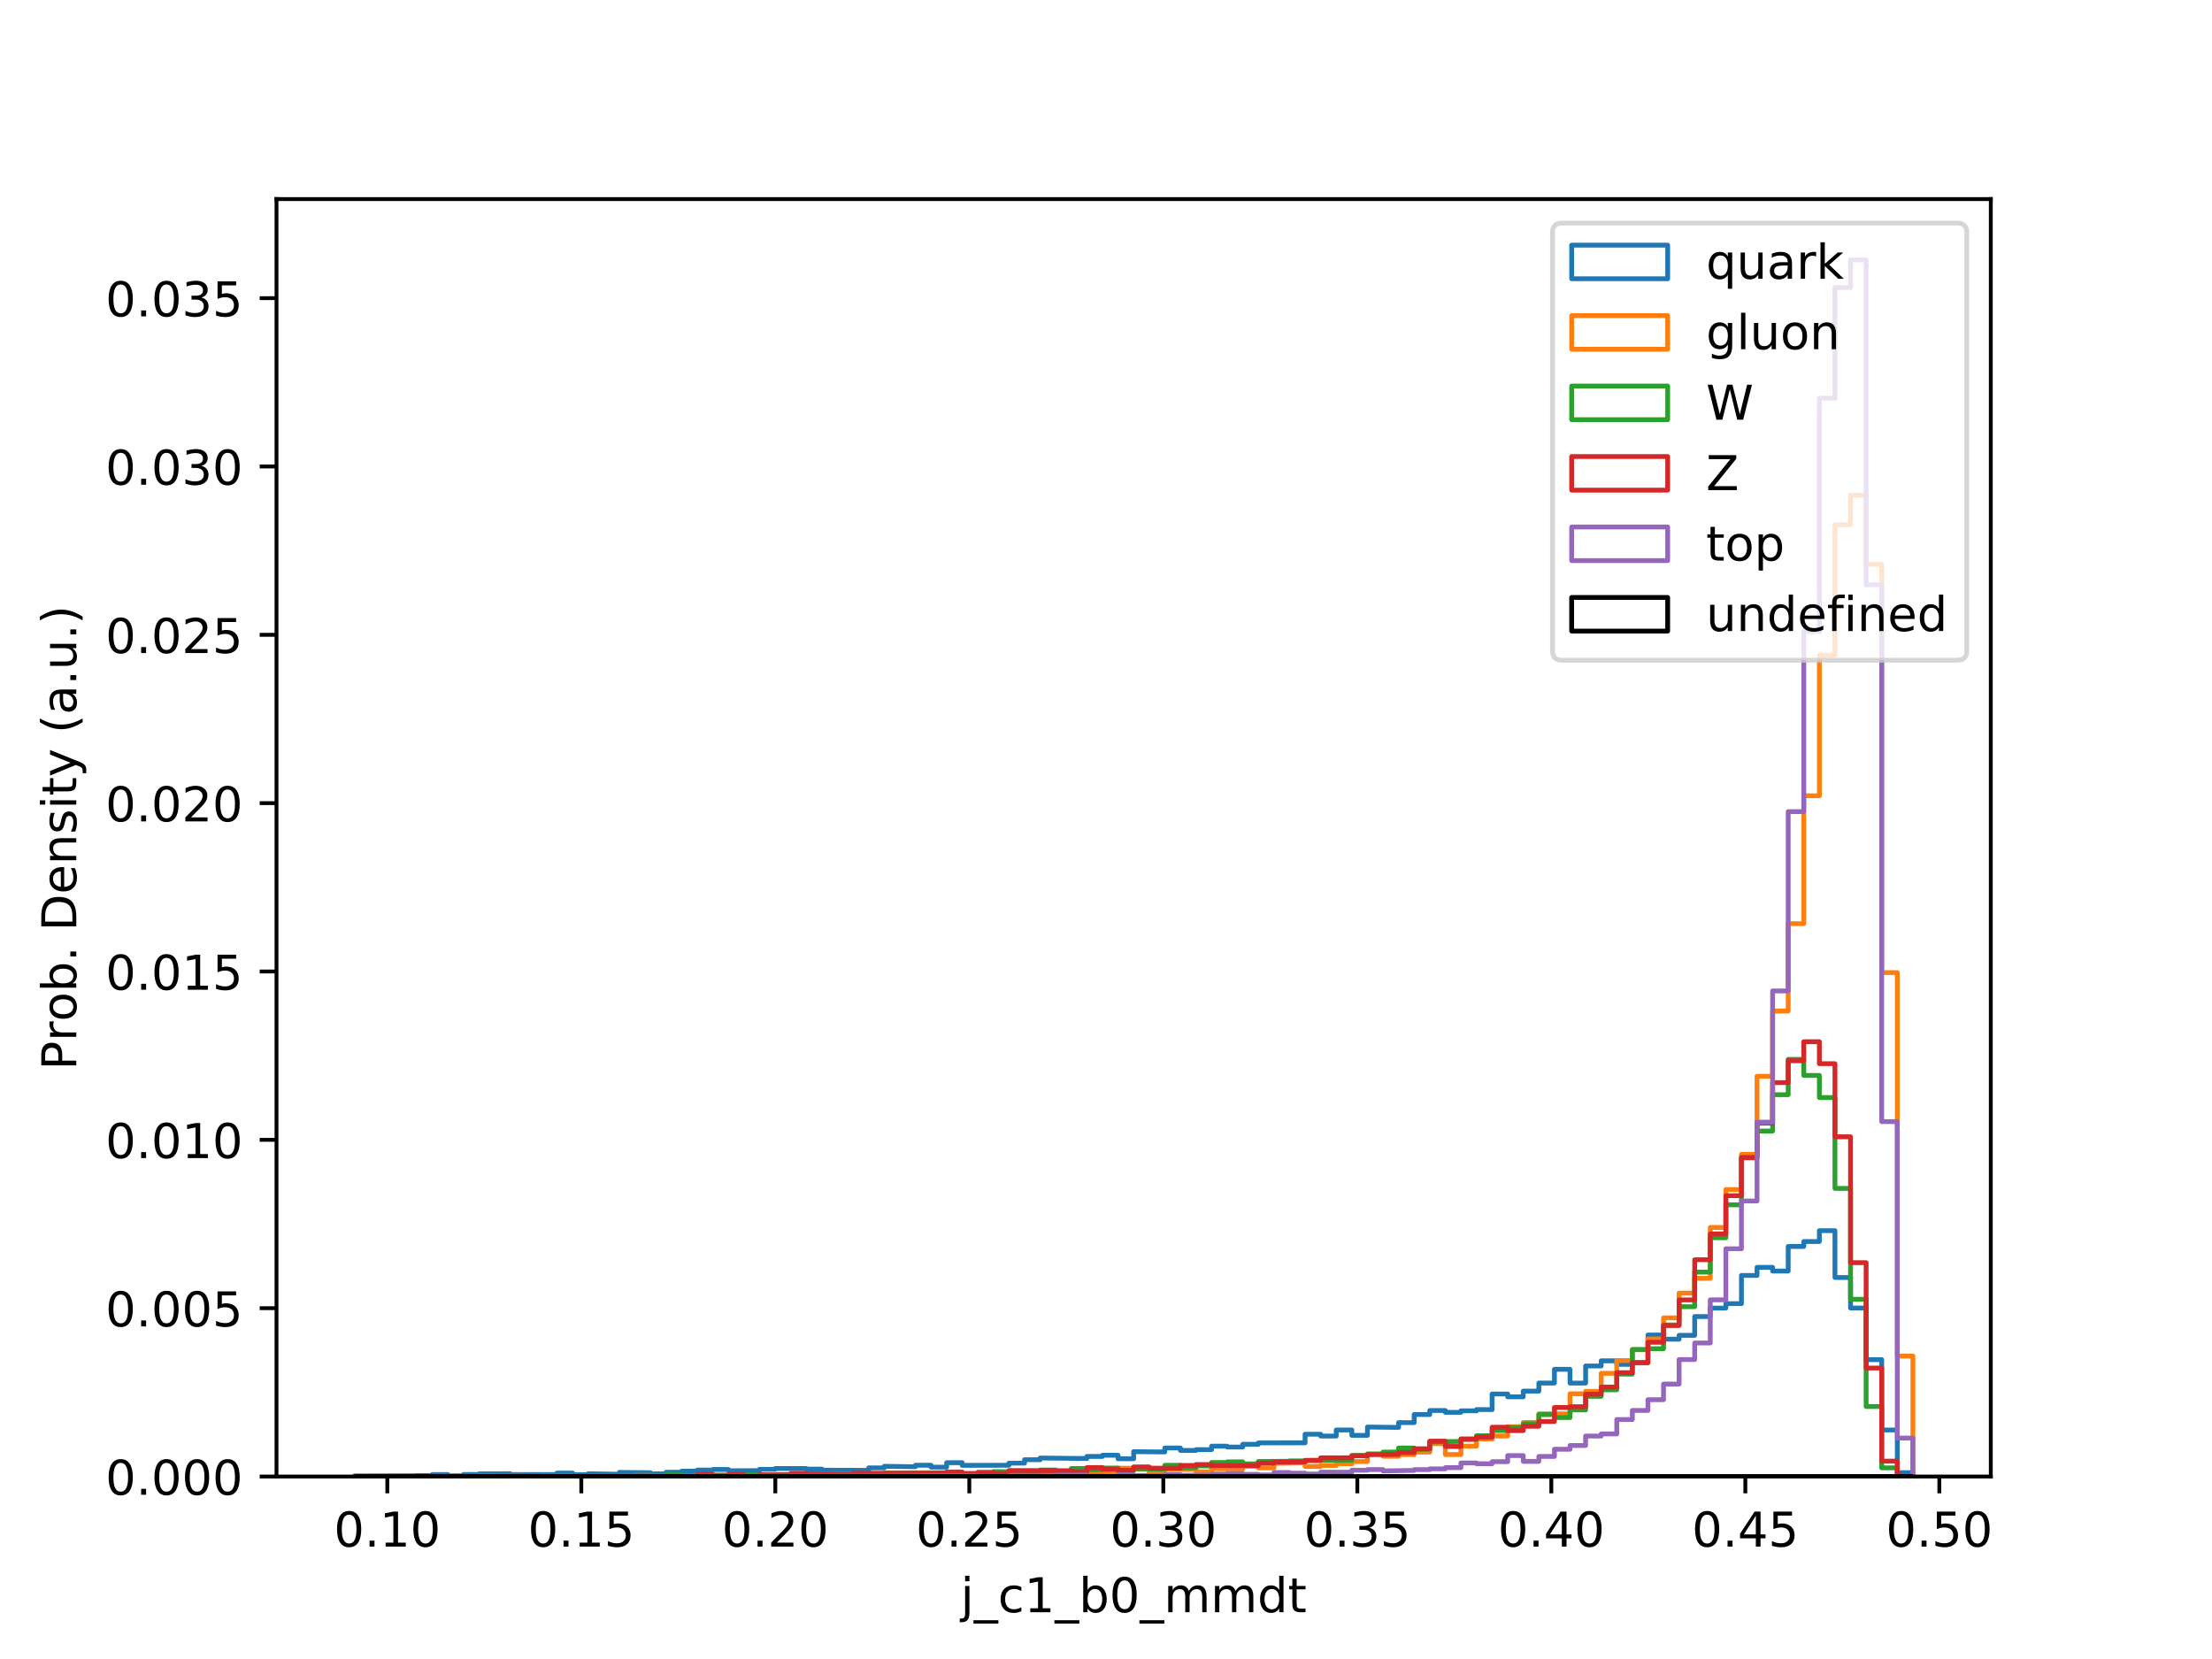 <?xml version="1.0" encoding="utf-8" standalone="no"?>
<!DOCTYPE svg PUBLIC "-//W3C//DTD SVG 1.1//EN"
  "http://www.w3.org/Graphics/SVG/1.1/DTD/svg11.dtd">
<!-- Created with matplotlib (https://matplotlib.org/) -->
<svg height="345.6pt" version="1.1" viewBox="0 0 460.8 345.6" width="460.8pt" xmlns="http://www.w3.org/2000/svg" xmlns:xlink="http://www.w3.org/1999/xlink">
 <defs>
  <style type="text/css">
*{stroke-linecap:butt;stroke-linejoin:round;}
  </style>
 </defs>
 <g id="figure_1">
  <g id="patch_1">
   <path d="M 0 345.6 
L 460.8 345.6 
L 460.8 0 
L 0 0 
z
" style="fill:#ffffff;"/>
  </g>
  <g id="axes_1">
   <g id="patch_2">
    <path d="M 57.6 307.584 
L 414.72 307.584 
L 414.72 41.472 
L 57.6 41.472 
z
" style="fill:#ffffff;"/>
   </g>
   <g id="patch_3">
    <path clip-path="url(#pde7eaba69e)" d="M 73.833 307.584 
L 73.833 307.473 
L 90.065 307.409 
L 90.065 307.166 
L 93.312 307.166 
L 93.312 307.458 
L 96.559 307.458 
L 96.559 307.157 
L 99.805 307.157 
L 99.805 307.024 
L 106.298 306.999 
L 106.298 307.172 
L 116.038 307.17 
L 116.038 306.859 
L 119.284 306.859 
L 119.284 307.192 
L 122.531 307.192 
L 122.531 307.007 
L 129.024 307.117 
L 129.024 306.722 
L 135.517 306.791 
L 135.517 307.021 
L 138.764 307.021 
L 138.764 306.696 
L 142.01 306.696 
L 142.01 306.473 
L 145.257 306.473 
L 145.257 306.237 
L 148.503 306.237 
L 148.503 306.12 
L 151.75 306.12 
L 151.75 306.388 
L 158.243 306.357 
L 158.243 306.087 
L 161.489 306.087 
L 161.489 305.917 
L 167.983 305.922 
L 167.983 306.047 
L 171.229 306.047 
L 171.229 306.259 
L 180.969 306.306 
L 180.969 305.78 
L 184.215 305.78 
L 184.215 305.455 
L 190.708 305.547 
L 190.708 305.235 
L 193.955 305.235 
L 193.955 305.631 
L 197.201 305.631 
L 197.201 304.705 
L 200.448 304.705 
L 200.448 305.261 
L 210.188 305.24 
L 210.188 304.799 
L 213.434 304.799 
L 213.434 304.084 
L 216.681 304.084 
L 216.681 303.732 
L 226.42 303.833 
L 226.42 303.404 
L 229.667 303.404 
L 229.667 303.159 
L 232.913 303.159 
L 232.913 303.889 
L 236.16 303.889 
L 236.16 302.409 
L 242.653 302.468 
L 242.653 301.643 
L 245.9 301.643 
L 245.9 302.148 
L 249.146 302.148 
L 249.146 301.985 
L 252.393 301.985 
L 252.393 301.267 
L 255.639 301.267 
L 255.639 301.44 
L 258.886 301.44 
L 258.886 300.873 
L 262.132 300.873 
L 262.132 300.584 
L 271.872 300.572 
L 271.872 298.776 
L 275.119 298.776 
L 275.119 299.157 
L 278.365 299.157 
L 278.365 297.889 
L 281.612 297.889 
L 281.612 299.013 
L 284.858 299.013 
L 284.858 297.281 
L 291.351 297.355 
L 291.351 296.359 
L 294.598 296.359 
L 294.598 294.674 
L 297.844 294.674 
L 297.844 293.837 
L 301.091 293.837 
L 301.091 294.217 
L 304.337 294.217 
L 304.337 293.902 
L 307.584 293.902 
L 307.584 293.639 
L 310.831 293.639 
L 310.831 290.393 
L 314.077 290.393 
L 314.077 290.982 
L 317.324 290.982 
L 317.324 289.796 
L 320.57 289.796 
L 320.57 288.115 
L 323.817 288.115 
L 323.817 285.252 
L 327.063 285.252 
L 327.063 288.119 
L 330.31 288.119 
L 330.31 284.559 
L 333.556 284.559 
L 333.556 283.484 
L 336.803 283.484 
L 336.803 284.228 
L 340.049 284.228 
L 340.049 283.881 
L 343.296 283.881 
L 343.296 278.11 
L 346.543 278.11 
L 346.543 278.975 
L 349.789 278.975 
L 349.789 278.175 
L 353.036 278.175 
L 353.036 274.259 
L 356.282 274.259 
L 356.282 272.504 
L 359.529 272.504 
L 359.529 271.571 
L 362.775 271.571 
L 362.775 265.697 
L 366.022 265.697 
L 366.022 264.015 
L 369.268 264.015 
L 369.268 264.781 
L 372.515 264.781 
L 372.515 259.657 
L 375.761 259.657 
L 375.761 258.631 
L 379.008 258.631 
L 379.008 256.37 
L 382.255 256.37 
L 382.255 266.131 
L 385.501 266.131 
L 385.501 272.478 
L 388.748 272.478 
L 388.748 283.237 
L 391.994 283.237 
L 391.994 297.889 
L 395.241 297.889 
L 395.241 306.784 
L 398.487 306.784 
L 398.487 307.584 
L 398.487 307.584 
" style="fill:none;stroke:#1f77b4;stroke-linejoin:miter;"/>
   </g>
   <g id="patch_4">
    <path clip-path="url(#pde7eaba69e)" d="M 73.833 307.584 
L 86.819 307.584 
L 86.819 307.44 
L 90.065 307.44 
L 90.065 307.584 
L 99.805 307.584 
L 99.805 307.446 
L 103.052 307.446 
L 103.052 307.584 
L 106.298 307.584 
L 106.298 307.365 
L 109.545 307.365 
L 109.545 307.536 
L 116.038 307.542 
L 116.038 307.418 
L 122.531 307.414 
L 122.531 307.562 
L 132.271 307.537 
L 132.271 307.358 
L 135.517 307.358 
L 135.517 307.472 
L 148.503 307.533 
L 148.503 307.294 
L 151.75 307.294 
L 151.75 307.436 
L 158.243 307.473 
L 158.243 307.32 
L 167.983 307.279 
L 167.983 307.089 
L 174.476 307.158 
L 174.476 307.374 
L 184.215 307.28 
L 184.215 307.12 
L 187.462 307.12 
L 187.462 306.898 
L 190.708 306.898 
L 190.708 307.292 
L 193.955 307.292 
L 193.955 307.058 
L 197.201 307.058 
L 197.201 306.936 
L 200.448 306.936 
L 200.448 307.231 
L 203.695 307.231 
L 203.695 306.88 
L 206.941 306.88 
L 206.941 307.163 
L 210.188 307.163 
L 210.188 306.833 
L 213.434 306.833 
L 213.434 306.542 
L 223.174 306.558 
L 223.174 306.903 
L 229.667 306.888 
L 229.667 306.492 
L 232.913 306.492 
L 232.913 305.854 
L 236.16 305.854 
L 236.16 306.003 
L 239.407 306.003 
L 239.407 306.872 
L 242.653 306.872 
L 242.653 306.103 
L 249.146 306.068 
L 249.146 306.609 
L 252.393 306.609 
L 252.393 305.948 
L 258.886 306.021 
L 258.886 305.407 
L 262.132 305.407 
L 262.132 305.791 
L 265.379 305.791 
L 265.379 304.851 
L 271.872 304.74 
L 271.872 305.485 
L 275.119 305.485 
L 275.119 305.28 
L 278.365 305.28 
L 278.365 304.924 
L 281.612 304.924 
L 281.612 304.463 
L 284.858 304.463 
L 284.858 302.898 
L 288.105 302.898 
L 288.105 303.365 
L 291.351 303.365 
L 291.351 303.028 
L 294.598 303.028 
L 294.598 302.504 
L 297.844 302.504 
L 297.844 300.74 
L 301.091 300.74 
L 301.091 303.011 
L 304.337 303.011 
L 304.337 301.254 
L 307.584 301.254 
L 307.584 299.755 
L 310.831 299.755 
L 310.831 299.14 
L 314.077 299.14 
L 314.077 297.206 
L 317.324 297.206 
L 317.324 296.337 
L 320.57 296.337 
L 320.57 294.529 
L 327.063 294.522 
L 327.063 290.347 
L 330.31 290.347 
L 330.31 289.851 
L 333.556 289.851 
L 333.556 286.084 
L 336.803 286.084 
L 336.803 283.426 
L 340.049 283.426 
L 340.049 281.181 
L 343.296 281.181 
L 343.296 278.917 
L 346.543 278.917 
L 346.543 274.54 
L 349.789 274.54 
L 349.789 269.374 
L 353.036 269.374 
L 353.036 266.294 
L 356.282 266.294 
L 356.282 255.703 
L 359.529 255.703 
L 359.529 247.809 
L 362.775 247.809 
L 362.775 240.464 
L 366.022 240.464 
L 366.022 224.213 
L 369.268 224.213 
L 369.268 210.617 
L 372.515 210.617 
L 372.515 192.414 
L 375.761 192.414 
L 375.761 165.769 
L 379.008 165.769 
L 379.008 136.519 
L 382.255 136.519 
L 382.255 109.306 
L 385.501 109.306 
L 385.501 103.175 
L 388.748 103.175 
L 388.748 117.556 
L 391.994 117.556 
L 391.994 202.609 
L 395.241 202.609 
L 395.241 282.502 
L 398.487 282.502 
L 398.487 307.584 
L 398.487 307.584 
" style="fill:none;stroke:#ff7f0e;stroke-linejoin:miter;"/>
   </g>
   <g id="patch_5">
    <path clip-path="url(#pde7eaba69e)" d="M 73.833 307.584 
L 73.833 307.543 
L 103.052 307.487 
L 103.052 307.426 
L 138.764 307.379 
L 138.764 307.228 
L 142.01 307.228 
L 142.01 307.472 
L 148.503 307.395 
L 148.503 307.343 
L 154.996 307.307 
L 154.996 307.203 
L 158.243 307.203 
L 158.243 307.317 
L 161.489 307.317 
L 161.489 307.181 
L 167.983 307.133 
L 167.983 307.014 
L 184.215 306.999 
L 184.215 306.852 
L 200.448 306.789 
L 200.448 307.183 
L 203.695 307.183 
L 203.695 306.729 
L 206.941 306.729 
L 206.941 306.558 
L 213.434 306.631 
L 213.434 306.67 
L 216.681 306.67 
L 216.681 306.22 
L 219.927 306.22 
L 219.927 306.614 
L 223.174 306.614 
L 223.174 305.917 
L 226.42 305.917 
L 226.42 306.146 
L 229.667 306.146 
L 229.667 305.824 
L 232.913 305.824 
L 232.913 306.333 
L 236.16 306.333 
L 236.16 305.988 
L 242.653 306.051 
L 242.653 305.246 
L 245.9 305.246 
L 245.9 305.757 
L 249.146 305.757 
L 249.146 305.372 
L 252.393 305.372 
L 252.393 304.662 
L 255.639 304.662 
L 255.639 304.531 
L 258.886 304.531 
L 258.886 304.942 
L 262.132 304.942 
L 262.132 304.458 
L 268.625 304.407 
L 268.625 304.328 
L 271.872 304.328 
L 271.872 304.205 
L 281.612 304.187 
L 281.612 303.189 
L 284.858 303.189 
L 284.858 302.906 
L 288.105 302.906 
L 288.105 302.494 
L 291.351 302.494 
L 291.351 301.647 
L 294.598 301.647 
L 294.598 301.88 
L 297.844 301.88 
L 297.844 300.363 
L 304.337 300.274 
L 304.337 299.877 
L 307.584 299.877 
L 307.584 299.093 
L 310.831 299.093 
L 310.831 298 
L 314.077 298 
L 314.077 297.393 
L 317.324 297.393 
L 317.324 296.621 
L 320.57 296.621 
L 320.57 294.682 
L 323.817 294.682 
L 323.817 295.303 
L 327.063 295.303 
L 327.063 293.713 
L 330.31 293.713 
L 330.31 290.882 
L 333.556 290.882 
L 333.556 289.525 
L 336.803 289.525 
L 336.803 286.25 
L 340.049 286.25 
L 340.049 281.126 
L 343.296 281.126 
L 343.296 280.959 
L 346.543 280.959 
L 346.543 276.008 
L 349.789 276.008 
L 349.789 272.207 
L 353.036 272.207 
L 353.036 265.003 
L 356.282 265.003 
L 356.282 257.844 
L 359.529 257.844 
L 359.529 250.985 
L 362.775 250.985 
L 362.775 241.089 
L 366.022 241.089 
L 366.022 235.622 
L 369.268 235.622 
L 369.268 228.049 
L 372.515 228.049 
L 372.515 220.688 
L 375.761 220.688 
L 375.761 224.03 
L 379.008 224.03 
L 379.008 228.645 
L 382.255 228.645 
L 382.255 247.565 
L 385.501 247.565 
L 385.501 270.666 
L 388.748 270.666 
L 388.748 292.998 
L 391.994 292.998 
L 391.994 305.783 
L 395.241 305.783 
L 395.241 307.584 
L 398.487 307.584 
L 398.487 307.584 
" style="fill:none;stroke:#2ca02c;stroke-linejoin:miter;"/>
   </g>
   <g id="patch_6">
    <path clip-path="url(#pde7eaba69e)" d="M 73.833 307.584 
L 86.819 307.584 
L 86.819 307.398 
L 90.065 307.398 
L 90.065 307.559 
L 106.298 307.472 
L 106.298 307.446 
L 112.791 307.473 
L 112.791 307.584 
L 119.284 307.546 
L 119.284 307.452 
L 145.257 307.489 
L 145.257 307.179 
L 148.503 307.179 
L 148.503 307.417 
L 151.75 307.417 
L 151.75 307.189 
L 154.996 307.189 
L 154.996 307.521 
L 158.243 307.521 
L 158.243 307.22 
L 164.736 307.261 
L 164.736 306.921 
L 167.983 306.921 
L 167.983 307.116 
L 174.476 307.163 
L 174.476 307.231 
L 177.722 307.231 
L 177.722 306.929 
L 197.201 306.877 
L 197.201 306.646 
L 200.448 306.646 
L 200.448 306.933 
L 203.695 306.933 
L 203.695 306.776 
L 206.941 306.776 
L 206.941 306.952 
L 210.188 306.952 
L 210.188 306.34 
L 223.174 306.379 
L 223.174 306.595 
L 226.42 306.595 
L 226.42 305.726 
L 229.667 305.726 
L 229.667 306.058 
L 232.913 306.058 
L 232.913 306.289 
L 236.16 306.289 
L 236.16 305.587 
L 239.407 305.587 
L 239.407 305.848 
L 245.9 305.855 
L 245.9 305.274 
L 249.146 305.274 
L 249.146 305.1 
L 252.393 305.1 
L 252.393 305.292 
L 262.132 305.339 
L 262.132 304.798 
L 265.379 304.798 
L 265.379 304.585 
L 271.872 304.529 
L 271.872 304.259 
L 275.119 304.259 
L 275.119 303.702 
L 281.612 303.681 
L 281.612 303.276 
L 284.858 303.276 
L 284.858 303.035 
L 291.351 302.972 
L 291.351 302.594 
L 294.598 302.594 
L 294.598 301.8 
L 297.844 301.8 
L 297.844 300.221 
L 301.091 300.221 
L 301.091 301.325 
L 304.337 301.325 
L 304.337 299.748 
L 307.584 299.748 
L 307.584 299.361 
L 310.831 299.361 
L 310.831 297.314 
L 314.077 297.314 
L 314.077 298.021 
L 317.324 298.021 
L 317.324 297.113 
L 320.57 297.113 
L 320.57 296.119 
L 323.817 296.119 
L 323.817 293.203 
L 327.063 293.203 
L 327.063 293.035 
L 330.31 293.035 
L 330.31 290.426 
L 333.556 290.426 
L 333.556 288.945 
L 336.803 288.945 
L 336.803 285.955 
L 340.049 285.955 
L 340.049 283.851 
L 343.296 283.851 
L 343.296 279.612 
L 346.543 279.612 
L 346.543 276.143 
L 349.789 276.143 
L 349.789 270.795 
L 353.036 270.795 
L 353.036 262.429 
L 356.282 262.429 
L 356.282 257.045 
L 359.529 257.045 
L 359.529 249.085 
L 362.775 249.085 
L 362.775 241.18 
L 366.022 241.18 
L 366.022 233.972 
L 369.268 233.972 
L 369.268 225.53 
L 372.515 225.53 
L 372.515 220.975 
L 375.761 220.975 
L 375.761 217.008 
L 379.008 217.008 
L 379.008 221.584 
L 382.255 221.584 
L 382.255 236.816 
L 385.501 236.816 
L 385.501 263.037 
L 388.748 263.037 
L 388.748 284.986 
L 391.994 284.986 
L 391.994 304.383 
L 395.241 304.383 
L 395.241 307.468 
L 398.487 307.468 
L 398.487 307.584 
L 398.487 307.584 
" style="fill:none;stroke:#d62728;stroke-linejoin:miter;"/>
   </g>
   <g id="patch_7">
    <path clip-path="url(#pde7eaba69e)" d="M 73.833 307.584 
L 190.708 307.502 
L 190.708 307.435 
L 203.695 307.45 
L 203.695 307.584 
L 210.188 307.584 
L 210.188 307.405 
L 219.927 307.411 
L 219.927 307.287 
L 226.42 307.272 
L 226.42 307.452 
L 232.913 307.435 
L 232.913 307.233 
L 236.16 307.233 
L 236.16 307.365 
L 242.653 307.37 
L 242.653 307.17 
L 245.9 307.17 
L 245.9 307.343 
L 252.393 307.263 
L 252.393 307.069 
L 255.639 307.069 
L 255.639 306.951 
L 258.886 306.951 
L 258.886 307.139 
L 262.132 307.139 
L 262.132 307.259 
L 265.379 307.259 
L 265.379 306.758 
L 268.625 306.758 
L 268.625 306.883 
L 271.872 306.883 
L 271.872 307.066 
L 275.119 307.066 
L 275.119 306.676 
L 281.612 306.695 
L 281.612 306.276 
L 284.858 306.276 
L 284.858 306.137 
L 288.105 306.137 
L 288.105 306.418 
L 294.598 306.313 
L 294.598 306.152 
L 297.844 306.152 
L 297.844 305.992 
L 301.091 305.992 
L 301.091 305.737 
L 304.337 305.737 
L 304.337 304.757 
L 307.584 304.757 
L 307.584 304.926 
L 310.831 304.926 
L 310.831 304.494 
L 314.077 304.494 
L 314.077 303.228 
L 317.324 303.228 
L 317.324 304.436 
L 320.57 304.436 
L 320.57 303.403 
L 323.817 303.403 
L 323.817 301.903 
L 327.063 301.903 
L 327.063 301.124 
L 330.31 301.124 
L 330.31 299.159 
L 333.556 299.159 
L 333.556 298.711 
L 336.803 298.711 
L 336.803 295.714 
L 340.049 295.714 
L 340.049 293.821 
L 343.296 293.821 
L 343.296 291.582 
L 346.543 291.582 
L 346.543 288.326 
L 349.789 288.326 
L 349.789 283.218 
L 353.036 283.218 
L 353.036 279.767 
L 356.282 279.767 
L 356.282 270.777 
L 359.529 270.777 
L 359.529 260.14 
L 362.775 260.14 
L 362.775 250.189 
L 366.022 250.189 
L 366.022 233.769 
L 369.268 233.769 
L 369.268 206.429 
L 372.515 206.429 
L 372.515 169.08 
L 375.761 169.08 
L 375.761 131.527 
L 379.008 131.527 
L 379.008 82.959 
L 382.255 82.959 
L 382.255 59.899 
L 385.501 59.899 
L 385.501 54.144 
L 388.748 54.144 
L 388.748 121.816 
L 391.994 121.816 
L 391.994 233.65 
L 395.241 233.65 
L 395.241 299.572 
L 398.487 299.572 
L 398.487 307.584 
L 398.487 307.584 
" style="fill:none;stroke:#9467bd;stroke-linejoin:miter;"/>
   </g>
   <g id="patch_8">
    <path clip-path="url(#pde7eaba69e)" d="M 73.833 307.584 
L 398.487 307.584 
L 398.487 307.584 
" style="fill:none;stroke:#000000;stroke-linejoin:miter;"/>
   </g>
   <g id="matplotlib.axis_1">
    <g id="xtick_1">
     <g id="line2d_1">
      <defs>
       <path d="M 0 0 
L 0 3.5 
" id="m16e486e373" style="stroke:#000000;stroke-width:0.8;"/>
      </defs>
      <g>
       <use style="stroke:#000000;stroke-width:0.8;" x="80.683" xlink:href="#m16e486e373" y="307.584"/>
      </g>
     </g>
     <g id="text_1">
      <!-- 0.10 -->
      <defs>
       <path d="M 31.781 66.406 
Q 24.172 66.406 20.328 58.906 
Q 16.5 51.422 16.5 36.375 
Q 16.5 21.391 20.328 13.891 
Q 24.172 6.391 31.781 6.391 
Q 39.453 6.391 43.281 13.891 
Q 47.125 21.391 47.125 36.375 
Q 47.125 51.422 43.281 58.906 
Q 39.453 66.406 31.781 66.406 
z
M 31.781 74.219 
Q 44.047 74.219 50.516 64.516 
Q 56.984 54.828 56.984 36.375 
Q 56.984 17.969 50.516 8.266 
Q 44.047 -1.422 31.781 -1.422 
Q 19.531 -1.422 13.062 8.266 
Q 6.594 17.969 6.594 36.375 
Q 6.594 54.828 13.062 64.516 
Q 19.531 74.219 31.781 74.219 
z
" id="DejaVuSans-48"/>
       <path d="M 10.688 12.406 
L 21 12.406 
L 21 0 
L 10.688 0 
z
" id="DejaVuSans-46"/>
       <path d="M 12.406 8.297 
L 28.516 8.297 
L 28.516 63.922 
L 10.984 60.406 
L 10.984 69.391 
L 28.422 72.906 
L 38.281 72.906 
L 38.281 8.297 
L 54.391 8.297 
L 54.391 0 
L 12.406 0 
z
" id="DejaVuSans-49"/>
      </defs>
      <g transform="translate(69.55 322.182)scale(0.1 -0.1)">
       <use xlink:href="#DejaVuSans-48"/>
       <use x="63.623" xlink:href="#DejaVuSans-46"/>
       <use x="95.41" xlink:href="#DejaVuSans-49"/>
       <use x="159.033" xlink:href="#DejaVuSans-48"/>
      </g>
     </g>
    </g>
    <g id="xtick_2">
     <g id="line2d_2">
      <g>
       <use style="stroke:#000000;stroke-width:0.8;" x="121.097" xlink:href="#m16e486e373" y="307.584"/>
      </g>
     </g>
     <g id="text_2">
      <!-- 0.15 -->
      <defs>
       <path d="M 10.797 72.906 
L 49.516 72.906 
L 49.516 64.594 
L 19.828 64.594 
L 19.828 46.734 
Q 21.969 47.469 24.109 47.828 
Q 26.266 48.188 28.422 48.188 
Q 40.625 48.188 47.75 41.5 
Q 54.891 34.812 54.891 23.391 
Q 54.891 11.625 47.562 5.094 
Q 40.234 -1.422 26.906 -1.422 
Q 22.312 -1.422 17.547 -0.641 
Q 12.797 0.141 7.719 1.703 
L 7.719 11.625 
Q 12.109 9.234 16.797 8.062 
Q 21.484 6.891 26.703 6.891 
Q 35.156 6.891 40.078 11.328 
Q 45.016 15.766 45.016 23.391 
Q 45.016 31 40.078 35.438 
Q 35.156 39.891 26.703 39.891 
Q 22.75 39.891 18.812 39.016 
Q 14.891 38.141 10.797 36.281 
z
" id="DejaVuSans-53"/>
      </defs>
      <g transform="translate(109.965 322.182)scale(0.1 -0.1)">
       <use xlink:href="#DejaVuSans-48"/>
       <use x="63.623" xlink:href="#DejaVuSans-46"/>
       <use x="95.41" xlink:href="#DejaVuSans-49"/>
       <use x="159.033" xlink:href="#DejaVuSans-53"/>
      </g>
     </g>
    </g>
    <g id="xtick_3">
     <g id="line2d_3">
      <g>
       <use style="stroke:#000000;stroke-width:0.8;" x="161.512" xlink:href="#m16e486e373" y="307.584"/>
      </g>
     </g>
     <g id="text_3">
      <!-- 0.20 -->
      <defs>
       <path d="M 19.188 8.297 
L 53.609 8.297 
L 53.609 0 
L 7.328 0 
L 7.328 8.297 
Q 12.938 14.109 22.625 23.891 
Q 32.328 33.688 34.812 36.531 
Q 39.547 41.844 41.422 45.531 
Q 43.312 49.219 43.312 52.781 
Q 43.312 58.594 39.234 62.25 
Q 35.156 65.922 28.609 65.922 
Q 23.969 65.922 18.812 64.312 
Q 13.672 62.703 7.812 59.422 
L 7.812 69.391 
Q 13.766 71.781 18.938 73 
Q 24.125 74.219 28.422 74.219 
Q 39.75 74.219 46.484 68.547 
Q 53.219 62.891 53.219 53.422 
Q 53.219 48.922 51.531 44.891 
Q 49.859 40.875 45.406 35.406 
Q 44.188 33.984 37.641 27.219 
Q 31.109 20.453 19.188 8.297 
z
" id="DejaVuSans-50"/>
      </defs>
      <g transform="translate(150.379 322.182)scale(0.1 -0.1)">
       <use xlink:href="#DejaVuSans-48"/>
       <use x="63.623" xlink:href="#DejaVuSans-46"/>
       <use x="95.41" xlink:href="#DejaVuSans-50"/>
       <use x="159.033" xlink:href="#DejaVuSans-48"/>
      </g>
     </g>
    </g>
    <g id="xtick_4">
     <g id="line2d_4">
      <g>
       <use style="stroke:#000000;stroke-width:0.8;" x="201.927" xlink:href="#m16e486e373" y="307.584"/>
      </g>
     </g>
     <g id="text_4">
      <!-- 0.25 -->
      <g transform="translate(190.794 322.182)scale(0.1 -0.1)">
       <use xlink:href="#DejaVuSans-48"/>
       <use x="63.623" xlink:href="#DejaVuSans-46"/>
       <use x="95.41" xlink:href="#DejaVuSans-50"/>
       <use x="159.033" xlink:href="#DejaVuSans-53"/>
      </g>
     </g>
    </g>
    <g id="xtick_5">
     <g id="line2d_5">
      <g>
       <use style="stroke:#000000;stroke-width:0.8;" x="242.341" xlink:href="#m16e486e373" y="307.584"/>
      </g>
     </g>
     <g id="text_5">
      <!-- 0.30 -->
      <defs>
       <path d="M 40.578 39.312 
Q 47.656 37.797 51.625 33 
Q 55.609 28.219 55.609 21.188 
Q 55.609 10.406 48.188 4.484 
Q 40.766 -1.422 27.094 -1.422 
Q 22.516 -1.422 17.656 -0.516 
Q 12.797 0.391 7.625 2.203 
L 7.625 11.719 
Q 11.719 9.328 16.594 8.109 
Q 21.484 6.891 26.812 6.891 
Q 36.078 6.891 40.938 10.547 
Q 45.797 14.203 45.797 21.188 
Q 45.797 27.641 41.281 31.266 
Q 36.766 34.906 28.719 34.906 
L 20.219 34.906 
L 20.219 43.016 
L 29.109 43.016 
Q 36.375 43.016 40.234 45.922 
Q 44.094 48.828 44.094 54.297 
Q 44.094 59.906 40.109 62.906 
Q 36.141 65.922 28.719 65.922 
Q 24.656 65.922 20.016 65.031 
Q 15.375 64.156 9.812 62.312 
L 9.812 71.094 
Q 15.438 72.656 20.344 73.438 
Q 25.25 74.219 29.594 74.219 
Q 40.828 74.219 47.359 69.109 
Q 53.906 64.016 53.906 55.328 
Q 53.906 49.266 50.438 45.094 
Q 46.969 40.922 40.578 39.312 
z
" id="DejaVuSans-51"/>
      </defs>
      <g transform="translate(231.208 322.182)scale(0.1 -0.1)">
       <use xlink:href="#DejaVuSans-48"/>
       <use x="63.623" xlink:href="#DejaVuSans-46"/>
       <use x="95.41" xlink:href="#DejaVuSans-51"/>
       <use x="159.033" xlink:href="#DejaVuSans-48"/>
      </g>
     </g>
    </g>
    <g id="xtick_6">
     <g id="line2d_6">
      <g>
       <use style="stroke:#000000;stroke-width:0.8;" x="282.756" xlink:href="#m16e486e373" y="307.584"/>
      </g>
     </g>
     <g id="text_6">
      <!-- 0.35 -->
      <g transform="translate(271.623 322.182)scale(0.1 -0.1)">
       <use xlink:href="#DejaVuSans-48"/>
       <use x="63.623" xlink:href="#DejaVuSans-46"/>
       <use x="95.41" xlink:href="#DejaVuSans-51"/>
       <use x="159.033" xlink:href="#DejaVuSans-53"/>
      </g>
     </g>
    </g>
    <g id="xtick_7">
     <g id="line2d_7">
      <g>
       <use style="stroke:#000000;stroke-width:0.8;" x="323.17" xlink:href="#m16e486e373" y="307.584"/>
      </g>
     </g>
     <g id="text_7">
      <!-- 0.40 -->
      <defs>
       <path d="M 37.797 64.312 
L 12.891 25.391 
L 37.797 25.391 
z
M 35.203 72.906 
L 47.609 72.906 
L 47.609 25.391 
L 58.016 25.391 
L 58.016 17.188 
L 47.609 17.188 
L 47.609 0 
L 37.797 0 
L 37.797 17.188 
L 4.891 17.188 
L 4.891 26.703 
z
" id="DejaVuSans-52"/>
      </defs>
      <g transform="translate(312.038 322.182)scale(0.1 -0.1)">
       <use xlink:href="#DejaVuSans-48"/>
       <use x="63.623" xlink:href="#DejaVuSans-46"/>
       <use x="95.41" xlink:href="#DejaVuSans-52"/>
       <use x="159.033" xlink:href="#DejaVuSans-48"/>
      </g>
     </g>
    </g>
    <g id="xtick_8">
     <g id="line2d_8">
      <g>
       <use style="stroke:#000000;stroke-width:0.8;" x="363.585" xlink:href="#m16e486e373" y="307.584"/>
      </g>
     </g>
     <g id="text_8">
      <!-- 0.45 -->
      <g transform="translate(352.452 322.182)scale(0.1 -0.1)">
       <use xlink:href="#DejaVuSans-48"/>
       <use x="63.623" xlink:href="#DejaVuSans-46"/>
       <use x="95.41" xlink:href="#DejaVuSans-52"/>
       <use x="159.033" xlink:href="#DejaVuSans-53"/>
      </g>
     </g>
    </g>
    <g id="xtick_9">
     <g id="line2d_9">
      <g>
       <use style="stroke:#000000;stroke-width:0.8;" x="404" xlink:href="#m16e486e373" y="307.584"/>
      </g>
     </g>
     <g id="text_9">
      <!-- 0.50 -->
      <g transform="translate(392.867 322.182)scale(0.1 -0.1)">
       <use xlink:href="#DejaVuSans-48"/>
       <use x="63.623" xlink:href="#DejaVuSans-46"/>
       <use x="95.41" xlink:href="#DejaVuSans-53"/>
       <use x="159.033" xlink:href="#DejaVuSans-48"/>
      </g>
     </g>
    </g>
    <g id="text_10">
     <!-- j_c1_b0_mmdt -->
     <defs>
      <path d="M 9.422 54.688 
L 18.406 54.688 
L 18.406 -0.984 
Q 18.406 -11.422 14.422 -16.109 
Q 10.453 -20.797 1.609 -20.797 
L -1.812 -20.797 
L -1.812 -13.188 
L 0.594 -13.188 
Q 5.719 -13.188 7.562 -10.812 
Q 9.422 -8.453 9.422 -0.984 
z
M 9.422 75.984 
L 18.406 75.984 
L 18.406 64.594 
L 9.422 64.594 
z
" id="DejaVuSans-106"/>
      <path d="M 50.984 -16.609 
L 50.984 -23.578 
L -0.984 -23.578 
L -0.984 -16.609 
z
" id="DejaVuSans-95"/>
      <path d="M 48.781 52.594 
L 48.781 44.188 
Q 44.969 46.297 41.141 47.344 
Q 37.312 48.391 33.406 48.391 
Q 24.656 48.391 19.812 42.844 
Q 14.984 37.312 14.984 27.297 
Q 14.984 17.281 19.812 11.734 
Q 24.656 6.203 33.406 6.203 
Q 37.312 6.203 41.141 7.25 
Q 44.969 8.297 48.781 10.406 
L 48.781 2.094 
Q 45.016 0.344 40.984 -0.531 
Q 36.969 -1.422 32.422 -1.422 
Q 20.062 -1.422 12.781 6.344 
Q 5.516 14.109 5.516 27.297 
Q 5.516 40.672 12.859 48.328 
Q 20.219 56 33.016 56 
Q 37.156 56 41.109 55.141 
Q 45.062 54.297 48.781 52.594 
z
" id="DejaVuSans-99"/>
      <path d="M 48.688 27.297 
Q 48.688 37.203 44.609 42.844 
Q 40.531 48.484 33.406 48.484 
Q 26.266 48.484 22.188 42.844 
Q 18.109 37.203 18.109 27.297 
Q 18.109 17.391 22.188 11.75 
Q 26.266 6.109 33.406 6.109 
Q 40.531 6.109 44.609 11.75 
Q 48.688 17.391 48.688 27.297 
z
M 18.109 46.391 
Q 20.953 51.266 25.266 53.625 
Q 29.594 56 35.594 56 
Q 45.562 56 51.781 48.094 
Q 58.016 40.188 58.016 27.297 
Q 58.016 14.406 51.781 6.484 
Q 45.562 -1.422 35.594 -1.422 
Q 29.594 -1.422 25.266 0.953 
Q 20.953 3.328 18.109 8.203 
L 18.109 0 
L 9.078 0 
L 9.078 75.984 
L 18.109 75.984 
z
" id="DejaVuSans-98"/>
      <path d="M 52 44.188 
Q 55.375 50.25 60.062 53.125 
Q 64.75 56 71.094 56 
Q 79.641 56 84.281 50.016 
Q 88.922 44.047 88.922 33.016 
L 88.922 0 
L 79.891 0 
L 79.891 32.719 
Q 79.891 40.578 77.094 44.375 
Q 74.312 48.188 68.609 48.188 
Q 61.625 48.188 57.562 43.547 
Q 53.516 38.922 53.516 30.906 
L 53.516 0 
L 44.484 0 
L 44.484 32.719 
Q 44.484 40.625 41.703 44.406 
Q 38.922 48.188 33.109 48.188 
Q 26.219 48.188 22.156 43.531 
Q 18.109 38.875 18.109 30.906 
L 18.109 0 
L 9.078 0 
L 9.078 54.688 
L 18.109 54.688 
L 18.109 46.188 
Q 21.188 51.219 25.484 53.609 
Q 29.781 56 35.688 56 
Q 41.656 56 45.828 52.969 
Q 50 49.953 52 44.188 
z
" id="DejaVuSans-109"/>
      <path d="M 45.406 46.391 
L 45.406 75.984 
L 54.391 75.984 
L 54.391 0 
L 45.406 0 
L 45.406 8.203 
Q 42.578 3.328 38.25 0.953 
Q 33.938 -1.422 27.875 -1.422 
Q 17.969 -1.422 11.734 6.484 
Q 5.516 14.406 5.516 27.297 
Q 5.516 40.188 11.734 48.094 
Q 17.969 56 27.875 56 
Q 33.938 56 38.25 53.625 
Q 42.578 51.266 45.406 46.391 
z
M 14.797 27.297 
Q 14.797 17.391 18.875 11.75 
Q 22.953 6.109 30.078 6.109 
Q 37.203 6.109 41.297 11.75 
Q 45.406 17.391 45.406 27.297 
Q 45.406 37.203 41.297 42.844 
Q 37.203 48.484 30.078 48.484 
Q 22.953 48.484 18.875 42.844 
Q 14.797 37.203 14.797 27.297 
z
" id="DejaVuSans-100"/>
      <path d="M 18.312 70.219 
L 18.312 54.688 
L 36.812 54.688 
L 36.812 47.703 
L 18.312 47.703 
L 18.312 18.016 
Q 18.312 11.328 20.141 9.422 
Q 21.969 7.516 27.594 7.516 
L 36.812 7.516 
L 36.812 0 
L 27.594 0 
Q 17.188 0 13.234 3.875 
Q 9.281 7.766 9.281 18.016 
L 9.281 47.703 
L 2.688 47.703 
L 2.688 54.688 
L 9.281 54.688 
L 9.281 70.219 
z
" id="DejaVuSans-116"/>
     </defs>
     <g transform="translate(200.11 335.861)scale(0.1 -0.1)">
      <use xlink:href="#DejaVuSans-106"/>
      <use x="27.783" xlink:href="#DejaVuSans-95"/>
      <use x="77.783" xlink:href="#DejaVuSans-99"/>
      <use x="132.764" xlink:href="#DejaVuSans-49"/>
      <use x="196.387" xlink:href="#DejaVuSans-95"/>
      <use x="246.387" xlink:href="#DejaVuSans-98"/>
      <use x="309.863" xlink:href="#DejaVuSans-48"/>
      <use x="373.486" xlink:href="#DejaVuSans-95"/>
      <use x="423.486" xlink:href="#DejaVuSans-109"/>
      <use x="520.898" xlink:href="#DejaVuSans-109"/>
      <use x="618.311" xlink:href="#DejaVuSans-100"/>
      <use x="681.787" xlink:href="#DejaVuSans-116"/>
     </g>
    </g>
   </g>
   <g id="matplotlib.axis_2">
    <g id="ytick_1">
     <g id="line2d_10">
      <defs>
       <path d="M 0 0 
L -3.5 0 
" id="me8484d9a44" style="stroke:#000000;stroke-width:0.8;"/>
      </defs>
      <g>
       <use style="stroke:#000000;stroke-width:0.8;" x="57.6" xlink:href="#me8484d9a44" y="307.584"/>
      </g>
     </g>
     <g id="text_11">
      <!-- 0.000 -->
      <g transform="translate(21.972 311.383)scale(0.1 -0.1)">
       <use xlink:href="#DejaVuSans-48"/>
       <use x="63.623" xlink:href="#DejaVuSans-46"/>
       <use x="95.41" xlink:href="#DejaVuSans-48"/>
       <use x="159.033" xlink:href="#DejaVuSans-48"/>
       <use x="222.656" xlink:href="#DejaVuSans-48"/>
      </g>
     </g>
    </g>
    <g id="ytick_2">
     <g id="line2d_11">
      <g>
       <use style="stroke:#000000;stroke-width:0.8;" x="57.6" xlink:href="#me8484d9a44" y="272.516"/>
      </g>
     </g>
     <g id="text_12">
      <!-- 0.005 -->
      <g transform="translate(21.972 276.315)scale(0.1 -0.1)">
       <use xlink:href="#DejaVuSans-48"/>
       <use x="63.623" xlink:href="#DejaVuSans-46"/>
       <use x="95.41" xlink:href="#DejaVuSans-48"/>
       <use x="159.033" xlink:href="#DejaVuSans-48"/>
       <use x="222.656" xlink:href="#DejaVuSans-53"/>
      </g>
     </g>
    </g>
    <g id="ytick_3">
     <g id="line2d_12">
      <g>
       <use style="stroke:#000000;stroke-width:0.8;" x="57.6" xlink:href="#me8484d9a44" y="237.447"/>
      </g>
     </g>
     <g id="text_13">
      <!-- 0.010 -->
      <g transform="translate(21.972 241.247)scale(0.1 -0.1)">
       <use xlink:href="#DejaVuSans-48"/>
       <use x="63.623" xlink:href="#DejaVuSans-46"/>
       <use x="95.41" xlink:href="#DejaVuSans-48"/>
       <use x="159.033" xlink:href="#DejaVuSans-49"/>
       <use x="222.656" xlink:href="#DejaVuSans-48"/>
      </g>
     </g>
    </g>
    <g id="ytick_4">
     <g id="line2d_13">
      <g>
       <use style="stroke:#000000;stroke-width:0.8;" x="57.6" xlink:href="#me8484d9a44" y="202.379"/>
      </g>
     </g>
     <g id="text_14">
      <!-- 0.015 -->
      <g transform="translate(21.972 206.178)scale(0.1 -0.1)">
       <use xlink:href="#DejaVuSans-48"/>
       <use x="63.623" xlink:href="#DejaVuSans-46"/>
       <use x="95.41" xlink:href="#DejaVuSans-48"/>
       <use x="159.033" xlink:href="#DejaVuSans-49"/>
       <use x="222.656" xlink:href="#DejaVuSans-53"/>
      </g>
     </g>
    </g>
    <g id="ytick_5">
     <g id="line2d_14">
      <g>
       <use style="stroke:#000000;stroke-width:0.8;" x="57.6" xlink:href="#me8484d9a44" y="167.311"/>
      </g>
     </g>
     <g id="text_15">
      <!-- 0.020 -->
      <g transform="translate(21.972 171.11)scale(0.1 -0.1)">
       <use xlink:href="#DejaVuSans-48"/>
       <use x="63.623" xlink:href="#DejaVuSans-46"/>
       <use x="95.41" xlink:href="#DejaVuSans-48"/>
       <use x="159.033" xlink:href="#DejaVuSans-50"/>
       <use x="222.656" xlink:href="#DejaVuSans-48"/>
      </g>
     </g>
    </g>
    <g id="ytick_6">
     <g id="line2d_15">
      <g>
       <use style="stroke:#000000;stroke-width:0.8;" x="57.6" xlink:href="#me8484d9a44" y="132.243"/>
      </g>
     </g>
     <g id="text_16">
      <!-- 0.025 -->
      <g transform="translate(21.972 136.042)scale(0.1 -0.1)">
       <use xlink:href="#DejaVuSans-48"/>
       <use x="63.623" xlink:href="#DejaVuSans-46"/>
       <use x="95.41" xlink:href="#DejaVuSans-48"/>
       <use x="159.033" xlink:href="#DejaVuSans-50"/>
       <use x="222.656" xlink:href="#DejaVuSans-53"/>
      </g>
     </g>
    </g>
    <g id="ytick_7">
     <g id="line2d_16">
      <g>
       <use style="stroke:#000000;stroke-width:0.8;" x="57.6" xlink:href="#me8484d9a44" y="97.174"/>
      </g>
     </g>
     <g id="text_17">
      <!-- 0.030 -->
      <g transform="translate(21.972 100.974)scale(0.1 -0.1)">
       <use xlink:href="#DejaVuSans-48"/>
       <use x="63.623" xlink:href="#DejaVuSans-46"/>
       <use x="95.41" xlink:href="#DejaVuSans-48"/>
       <use x="159.033" xlink:href="#DejaVuSans-51"/>
       <use x="222.656" xlink:href="#DejaVuSans-48"/>
      </g>
     </g>
    </g>
    <g id="ytick_8">
     <g id="line2d_17">
      <g>
       <use style="stroke:#000000;stroke-width:0.8;" x="57.6" xlink:href="#me8484d9a44" y="62.106"/>
      </g>
     </g>
     <g id="text_18">
      <!-- 0.035 -->
      <g transform="translate(21.972 65.905)scale(0.1 -0.1)">
       <use xlink:href="#DejaVuSans-48"/>
       <use x="63.623" xlink:href="#DejaVuSans-46"/>
       <use x="95.41" xlink:href="#DejaVuSans-48"/>
       <use x="159.033" xlink:href="#DejaVuSans-51"/>
       <use x="222.656" xlink:href="#DejaVuSans-53"/>
      </g>
     </g>
    </g>
    <g id="text_19">
     <!-- Prob. Density (a.u.) -->
     <defs>
      <path d="M 19.672 64.797 
L 19.672 37.406 
L 32.078 37.406 
Q 38.969 37.406 42.719 40.969 
Q 46.484 44.531 46.484 51.125 
Q 46.484 57.672 42.719 61.234 
Q 38.969 64.797 32.078 64.797 
z
M 9.812 72.906 
L 32.078 72.906 
Q 44.344 72.906 50.609 67.359 
Q 56.891 61.812 56.891 51.125 
Q 56.891 40.328 50.609 34.812 
Q 44.344 29.297 32.078 29.297 
L 19.672 29.297 
L 19.672 0 
L 9.812 0 
z
" id="DejaVuSans-80"/>
      <path d="M 41.109 46.297 
Q 39.594 47.172 37.812 47.578 
Q 36.031 48 33.891 48 
Q 26.266 48 22.188 43.047 
Q 18.109 38.094 18.109 28.812 
L 18.109 0 
L 9.078 0 
L 9.078 54.688 
L 18.109 54.688 
L 18.109 46.188 
Q 20.953 51.172 25.484 53.578 
Q 30.031 56 36.531 56 
Q 37.453 56 38.578 55.875 
Q 39.703 55.766 41.062 55.516 
z
" id="DejaVuSans-114"/>
      <path d="M 30.609 48.391 
Q 23.391 48.391 19.188 42.75 
Q 14.984 37.109 14.984 27.297 
Q 14.984 17.484 19.156 11.844 
Q 23.344 6.203 30.609 6.203 
Q 37.797 6.203 41.984 11.859 
Q 46.188 17.531 46.188 27.297 
Q 46.188 37.016 41.984 42.703 
Q 37.797 48.391 30.609 48.391 
z
M 30.609 56 
Q 42.328 56 49.016 48.375 
Q 55.719 40.766 55.719 27.297 
Q 55.719 13.875 49.016 6.219 
Q 42.328 -1.422 30.609 -1.422 
Q 18.844 -1.422 12.172 6.219 
Q 5.516 13.875 5.516 27.297 
Q 5.516 40.766 12.172 48.375 
Q 18.844 56 30.609 56 
z
" id="DejaVuSans-111"/>
      <path id="DejaVuSans-32"/>
      <path d="M 19.672 64.797 
L 19.672 8.109 
L 31.594 8.109 
Q 46.688 8.109 53.688 14.938 
Q 60.688 21.781 60.688 36.531 
Q 60.688 51.172 53.688 57.984 
Q 46.688 64.797 31.594 64.797 
z
M 9.812 72.906 
L 30.078 72.906 
Q 51.266 72.906 61.172 64.094 
Q 71.094 55.281 71.094 36.531 
Q 71.094 17.672 61.125 8.828 
Q 51.172 0 30.078 0 
L 9.812 0 
z
" id="DejaVuSans-68"/>
      <path d="M 56.203 29.594 
L 56.203 25.203 
L 14.891 25.203 
Q 15.484 15.922 20.484 11.062 
Q 25.484 6.203 34.422 6.203 
Q 39.594 6.203 44.453 7.469 
Q 49.312 8.734 54.109 11.281 
L 54.109 2.781 
Q 49.266 0.734 44.188 -0.344 
Q 39.109 -1.422 33.891 -1.422 
Q 20.797 -1.422 13.156 6.188 
Q 5.516 13.812 5.516 26.812 
Q 5.516 40.234 12.766 48.109 
Q 20.016 56 32.328 56 
Q 43.359 56 49.781 48.891 
Q 56.203 41.797 56.203 29.594 
z
M 47.219 32.234 
Q 47.125 39.594 43.094 43.984 
Q 39.062 48.391 32.422 48.391 
Q 24.906 48.391 20.391 44.141 
Q 15.875 39.891 15.188 32.172 
z
" id="DejaVuSans-101"/>
      <path d="M 54.891 33.016 
L 54.891 0 
L 45.906 0 
L 45.906 32.719 
Q 45.906 40.484 42.875 44.328 
Q 39.844 48.188 33.797 48.188 
Q 26.516 48.188 22.312 43.547 
Q 18.109 38.922 18.109 30.906 
L 18.109 0 
L 9.078 0 
L 9.078 54.688 
L 18.109 54.688 
L 18.109 46.188 
Q 21.344 51.125 25.703 53.562 
Q 30.078 56 35.797 56 
Q 45.219 56 50.047 50.172 
Q 54.891 44.344 54.891 33.016 
z
" id="DejaVuSans-110"/>
      <path d="M 44.281 53.078 
L 44.281 44.578 
Q 40.484 46.531 36.375 47.5 
Q 32.281 48.484 27.875 48.484 
Q 21.188 48.484 17.844 46.438 
Q 14.5 44.391 14.5 40.281 
Q 14.5 37.156 16.891 35.375 
Q 19.281 33.594 26.516 31.984 
L 29.594 31.297 
Q 39.156 29.25 43.188 25.516 
Q 47.219 21.781 47.219 15.094 
Q 47.219 7.469 41.188 3.016 
Q 35.156 -1.422 24.609 -1.422 
Q 20.219 -1.422 15.453 -0.562 
Q 10.688 0.297 5.422 2 
L 5.422 11.281 
Q 10.406 8.688 15.234 7.391 
Q 20.062 6.109 24.812 6.109 
Q 31.156 6.109 34.562 8.281 
Q 37.984 10.453 37.984 14.406 
Q 37.984 18.062 35.516 20.016 
Q 33.062 21.969 24.703 23.781 
L 21.578 24.516 
Q 13.234 26.266 9.516 29.906 
Q 5.812 33.547 5.812 39.891 
Q 5.812 47.609 11.281 51.797 
Q 16.75 56 26.812 56 
Q 31.781 56 36.172 55.266 
Q 40.578 54.547 44.281 53.078 
z
" id="DejaVuSans-115"/>
      <path d="M 9.422 54.688 
L 18.406 54.688 
L 18.406 0 
L 9.422 0 
z
M 9.422 75.984 
L 18.406 75.984 
L 18.406 64.594 
L 9.422 64.594 
z
" id="DejaVuSans-105"/>
      <path d="M 32.172 -5.078 
Q 28.375 -14.844 24.75 -17.812 
Q 21.141 -20.797 15.094 -20.797 
L 7.906 -20.797 
L 7.906 -13.281 
L 13.188 -13.281 
Q 16.891 -13.281 18.938 -11.516 
Q 21 -9.766 23.484 -3.219 
L 25.094 0.875 
L 2.984 54.688 
L 12.5 54.688 
L 29.594 11.922 
L 46.688 54.688 
L 56.203 54.688 
z
" id="DejaVuSans-121"/>
      <path d="M 31 75.875 
Q 24.469 64.656 21.281 53.656 
Q 18.109 42.672 18.109 31.391 
Q 18.109 20.125 21.312 9.062 
Q 24.516 -2 31 -13.188 
L 23.188 -13.188 
Q 15.875 -1.703 12.234 9.375 
Q 8.594 20.453 8.594 31.391 
Q 8.594 42.281 12.203 53.312 
Q 15.828 64.359 23.188 75.875 
z
" id="DejaVuSans-40"/>
      <path d="M 34.281 27.484 
Q 23.391 27.484 19.188 25 
Q 14.984 22.516 14.984 16.5 
Q 14.984 11.719 18.141 8.906 
Q 21.297 6.109 26.703 6.109 
Q 34.188 6.109 38.703 11.406 
Q 43.219 16.703 43.219 25.484 
L 43.219 27.484 
z
M 52.203 31.203 
L 52.203 0 
L 43.219 0 
L 43.219 8.297 
Q 40.141 3.328 35.547 0.953 
Q 30.953 -1.422 24.312 -1.422 
Q 15.922 -1.422 10.953 3.297 
Q 6 8.016 6 15.922 
Q 6 25.141 12.172 29.828 
Q 18.359 34.516 30.609 34.516 
L 43.219 34.516 
L 43.219 35.406 
Q 43.219 41.609 39.141 45 
Q 35.062 48.391 27.688 48.391 
Q 23 48.391 18.547 47.266 
Q 14.109 46.141 10.016 43.891 
L 10.016 52.203 
Q 14.938 54.109 19.578 55.047 
Q 24.219 56 28.609 56 
Q 40.484 56 46.344 49.844 
Q 52.203 43.703 52.203 31.203 
z
" id="DejaVuSans-97"/>
      <path d="M 8.5 21.578 
L 8.5 54.688 
L 17.484 54.688 
L 17.484 21.922 
Q 17.484 14.156 20.5 10.266 
Q 23.531 6.391 29.594 6.391 
Q 36.859 6.391 41.078 11.031 
Q 45.312 15.672 45.312 23.688 
L 45.312 54.688 
L 54.297 54.688 
L 54.297 0 
L 45.312 0 
L 45.312 8.406 
Q 42.047 3.422 37.719 1 
Q 33.406 -1.422 27.688 -1.422 
Q 18.266 -1.422 13.375 4.438 
Q 8.5 10.297 8.5 21.578 
z
M 31.109 56 
z
" id="DejaVuSans-117"/>
      <path d="M 8.016 75.875 
L 15.828 75.875 
Q 23.141 64.359 26.781 53.312 
Q 30.422 42.281 30.422 31.391 
Q 30.422 20.453 26.781 9.375 
Q 23.141 -1.703 15.828 -13.188 
L 8.016 -13.188 
Q 14.5 -2 17.703 9.062 
Q 20.906 20.125 20.906 31.391 
Q 20.906 42.672 17.703 53.656 
Q 14.5 64.656 8.016 75.875 
z
" id="DejaVuSans-41"/>
     </defs>
     <g transform="translate(15.892 222.918)rotate(-90)scale(0.1 -0.1)">
      <use xlink:href="#DejaVuSans-80"/>
      <use x="60.287" xlink:href="#DejaVuSans-114"/>
      <use x="101.369" xlink:href="#DejaVuSans-111"/>
      <use x="162.551" xlink:href="#DejaVuSans-98"/>
      <use x="226.027" xlink:href="#DejaVuSans-46"/>
      <use x="257.814" xlink:href="#DejaVuSans-32"/>
      <use x="289.602" xlink:href="#DejaVuSans-68"/>
      <use x="366.604" xlink:href="#DejaVuSans-101"/>
      <use x="428.127" xlink:href="#DejaVuSans-110"/>
      <use x="491.506" xlink:href="#DejaVuSans-115"/>
      <use x="543.605" xlink:href="#DejaVuSans-105"/>
      <use x="571.389" xlink:href="#DejaVuSans-116"/>
      <use x="610.598" xlink:href="#DejaVuSans-121"/>
      <use x="669.777" xlink:href="#DejaVuSans-32"/>
      <use x="701.564" xlink:href="#DejaVuSans-40"/>
      <use x="740.578" xlink:href="#DejaVuSans-97"/>
      <use x="801.857" xlink:href="#DejaVuSans-46"/>
      <use x="833.645" xlink:href="#DejaVuSans-117"/>
      <use x="897.023" xlink:href="#DejaVuSans-46"/>
      <use x="928.811" xlink:href="#DejaVuSans-41"/>
     </g>
    </g>
   </g>
   <g id="patch_9">
    <path d="M 57.6 307.584 
L 57.6 41.472 
" style="fill:none;stroke:#000000;stroke-linecap:square;stroke-linejoin:miter;stroke-width:0.8;"/>
   </g>
   <g id="patch_10">
    <path d="M 414.72 307.584 
L 414.72 41.472 
" style="fill:none;stroke:#000000;stroke-linecap:square;stroke-linejoin:miter;stroke-width:0.8;"/>
   </g>
   <g id="patch_11">
    <path d="M 57.6 307.584 
L 414.72 307.584 
" style="fill:none;stroke:#000000;stroke-linecap:square;stroke-linejoin:miter;stroke-width:0.8;"/>
   </g>
   <g id="patch_12">
    <path d="M 57.6 41.472 
L 414.72 41.472 
" style="fill:none;stroke:#000000;stroke-linecap:square;stroke-linejoin:miter;stroke-width:0.8;"/>
   </g>
   <g id="legend_1">
    <g id="patch_13">
     <path d="M 325.406 137.541 
L 407.72 137.541 
Q 409.72 137.541 409.72 135.541 
L 409.72 48.472 
Q 409.72 46.472 407.72 46.472 
L 325.406 46.472 
Q 323.406 46.472 323.406 48.472 
L 323.406 135.541 
Q 323.406 137.541 325.406 137.541 
z
" style="fill:#ffffff;opacity:0.8;stroke:#cccccc;stroke-linejoin:miter;"/>
    </g>
    <g id="patch_14">
     <path d="M 327.406 58.07 
L 347.406 58.07 
L 347.406 51.07 
L 327.406 51.07 
z
" style="fill:none;stroke:#1f77b4;stroke-linejoin:miter;"/>
    </g>
    <g id="text_20">
     <!-- quark -->
     <defs>
      <path d="M 14.797 27.297 
Q 14.797 17.391 18.875 11.75 
Q 22.953 6.109 30.078 6.109 
Q 37.203 6.109 41.297 11.75 
Q 45.406 17.391 45.406 27.297 
Q 45.406 37.203 41.297 42.844 
Q 37.203 48.484 30.078 48.484 
Q 22.953 48.484 18.875 42.844 
Q 14.797 37.203 14.797 27.297 
z
M 45.406 8.203 
Q 42.578 3.328 38.25 0.953 
Q 33.938 -1.422 27.875 -1.422 
Q 17.969 -1.422 11.734 6.484 
Q 5.516 14.406 5.516 27.297 
Q 5.516 40.188 11.734 48.094 
Q 17.969 56 27.875 56 
Q 33.938 56 38.25 53.625 
Q 42.578 51.266 45.406 46.391 
L 45.406 54.688 
L 54.391 54.688 
L 54.391 -20.797 
L 45.406 -20.797 
z
" id="DejaVuSans-113"/>
      <path d="M 9.078 75.984 
L 18.109 75.984 
L 18.109 31.109 
L 44.922 54.688 
L 56.391 54.688 
L 27.391 29.109 
L 57.625 0 
L 45.906 0 
L 18.109 26.703 
L 18.109 0 
L 9.078 0 
z
" id="DejaVuSans-107"/>
     </defs>
     <g transform="translate(355.406 58.07)scale(0.1 -0.1)">
      <use xlink:href="#DejaVuSans-113"/>
      <use x="63.477" xlink:href="#DejaVuSans-117"/>
      <use x="126.855" xlink:href="#DejaVuSans-97"/>
      <use x="188.135" xlink:href="#DejaVuSans-114"/>
      <use x="229.248" xlink:href="#DejaVuSans-107"/>
     </g>
    </g>
    <g id="patch_15">
     <path d="M 327.406 72.749 
L 347.406 72.749 
L 347.406 65.749 
L 327.406 65.749 
z
" style="fill:none;stroke:#ff7f0e;stroke-linejoin:miter;"/>
    </g>
    <g id="text_21">
     <!-- gluon -->
     <defs>
      <path d="M 45.406 27.984 
Q 45.406 37.75 41.375 43.109 
Q 37.359 48.484 30.078 48.484 
Q 22.859 48.484 18.828 43.109 
Q 14.797 37.75 14.797 27.984 
Q 14.797 18.266 18.828 12.891 
Q 22.859 7.516 30.078 7.516 
Q 37.359 7.516 41.375 12.891 
Q 45.406 18.266 45.406 27.984 
z
M 54.391 6.781 
Q 54.391 -7.172 48.188 -13.984 
Q 42 -20.797 29.203 -20.797 
Q 24.469 -20.797 20.266 -20.094 
Q 16.062 -19.391 12.109 -17.922 
L 12.109 -9.188 
Q 16.062 -11.328 19.922 -12.344 
Q 23.781 -13.375 27.781 -13.375 
Q 36.625 -13.375 41.016 -8.766 
Q 45.406 -4.156 45.406 5.172 
L 45.406 9.625 
Q 42.625 4.781 38.281 2.391 
Q 33.938 0 27.875 0 
Q 17.828 0 11.672 7.656 
Q 5.516 15.328 5.516 27.984 
Q 5.516 40.672 11.672 48.328 
Q 17.828 56 27.875 56 
Q 33.938 56 38.281 53.609 
Q 42.625 51.219 45.406 46.391 
L 45.406 54.688 
L 54.391 54.688 
z
" id="DejaVuSans-103"/>
      <path d="M 9.422 75.984 
L 18.406 75.984 
L 18.406 0 
L 9.422 0 
z
" id="DejaVuSans-108"/>
     </defs>
     <g transform="translate(355.406 72.749)scale(0.1 -0.1)">
      <use xlink:href="#DejaVuSans-103"/>
      <use x="63.477" xlink:href="#DejaVuSans-108"/>
      <use x="91.26" xlink:href="#DejaVuSans-117"/>
      <use x="154.639" xlink:href="#DejaVuSans-111"/>
      <use x="215.82" xlink:href="#DejaVuSans-110"/>
     </g>
    </g>
    <g id="patch_16">
     <path d="M 327.406 87.427 
L 347.406 87.427 
L 347.406 80.427 
L 327.406 80.427 
z
" style="fill:none;stroke:#2ca02c;stroke-linejoin:miter;"/>
    </g>
    <g id="text_22">
     <!-- W -->
     <defs>
      <path d="M 3.328 72.906 
L 13.281 72.906 
L 28.609 11.281 
L 43.891 72.906 
L 54.984 72.906 
L 70.312 11.281 
L 85.594 72.906 
L 95.609 72.906 
L 77.297 0 
L 64.891 0 
L 49.516 63.281 
L 33.984 0 
L 21.578 0 
z
" id="DejaVuSans-87"/>
     </defs>
     <g transform="translate(355.406 87.427)scale(0.1 -0.1)">
      <use xlink:href="#DejaVuSans-87"/>
     </g>
    </g>
    <g id="patch_17">
     <path d="M 327.406 102.105 
L 347.406 102.105 
L 347.406 95.105 
L 327.406 95.105 
z
" style="fill:none;stroke:#d62728;stroke-linejoin:miter;"/>
    </g>
    <g id="text_23">
     <!-- Z -->
     <defs>
      <path d="M 5.609 72.906 
L 62.891 72.906 
L 62.891 65.375 
L 16.797 8.297 
L 64.016 8.297 
L 64.016 0 
L 4.5 0 
L 4.5 7.516 
L 50.594 64.594 
L 5.609 64.594 
z
" id="DejaVuSans-90"/>
     </defs>
     <g transform="translate(355.406 102.105)scale(0.1 -0.1)">
      <use xlink:href="#DejaVuSans-90"/>
     </g>
    </g>
    <g id="patch_18">
     <path d="M 327.406 116.783 
L 347.406 116.783 
L 347.406 109.783 
L 327.406 109.783 
z
" style="fill:none;stroke:#9467bd;stroke-linejoin:miter;"/>
    </g>
    <g id="text_24">
     <!-- top -->
     <defs>
      <path d="M 18.109 8.203 
L 18.109 -20.797 
L 9.078 -20.797 
L 9.078 54.688 
L 18.109 54.688 
L 18.109 46.391 
Q 20.953 51.266 25.266 53.625 
Q 29.594 56 35.594 56 
Q 45.562 56 51.781 48.094 
Q 58.016 40.188 58.016 27.297 
Q 58.016 14.406 51.781 6.484 
Q 45.562 -1.422 35.594 -1.422 
Q 29.594 -1.422 25.266 0.953 
Q 20.953 3.328 18.109 8.203 
z
M 48.688 27.297 
Q 48.688 37.203 44.609 42.844 
Q 40.531 48.484 33.406 48.484 
Q 26.266 48.484 22.188 42.844 
Q 18.109 37.203 18.109 27.297 
Q 18.109 17.391 22.188 11.75 
Q 26.266 6.109 33.406 6.109 
Q 40.531 6.109 44.609 11.75 
Q 48.688 17.391 48.688 27.297 
z
" id="DejaVuSans-112"/>
     </defs>
     <g transform="translate(355.406 116.783)scale(0.1 -0.1)">
      <use xlink:href="#DejaVuSans-116"/>
      <use x="39.209" xlink:href="#DejaVuSans-111"/>
      <use x="100.391" xlink:href="#DejaVuSans-112"/>
     </g>
    </g>
    <g id="patch_19">
     <path d="M 327.406 131.461 
L 347.406 131.461 
L 347.406 124.461 
L 327.406 124.461 
z
" style="fill:none;stroke:#000000;stroke-linejoin:miter;"/>
    </g>
    <g id="text_25">
     <!-- undefined -->
     <defs>
      <path d="M 37.109 75.984 
L 37.109 68.5 
L 28.516 68.5 
Q 23.688 68.5 21.797 66.547 
Q 19.922 64.594 19.922 59.516 
L 19.922 54.688 
L 34.719 54.688 
L 34.719 47.703 
L 19.922 47.703 
L 19.922 0 
L 10.891 0 
L 10.891 47.703 
L 2.297 47.703 
L 2.297 54.688 
L 10.891 54.688 
L 10.891 58.5 
Q 10.891 67.625 15.141 71.797 
Q 19.391 75.984 28.609 75.984 
z
" id="DejaVuSans-102"/>
     </defs>
     <g transform="translate(355.406 131.461)scale(0.1 -0.1)">
      <use xlink:href="#DejaVuSans-117"/>
      <use x="63.379" xlink:href="#DejaVuSans-110"/>
      <use x="126.758" xlink:href="#DejaVuSans-100"/>
      <use x="190.234" xlink:href="#DejaVuSans-101"/>
      <use x="251.758" xlink:href="#DejaVuSans-102"/>
      <use x="286.963" xlink:href="#DejaVuSans-105"/>
      <use x="314.746" xlink:href="#DejaVuSans-110"/>
      <use x="378.125" xlink:href="#DejaVuSans-101"/>
      <use x="439.648" xlink:href="#DejaVuSans-100"/>
     </g>
    </g>
   </g>
  </g>
 </g>
 <defs>
  <clipPath id="pde7eaba69e">
   <rect height="266.112" width="357.12" x="57.6" y="41.472"/>
  </clipPath>
 </defs>
</svg>
